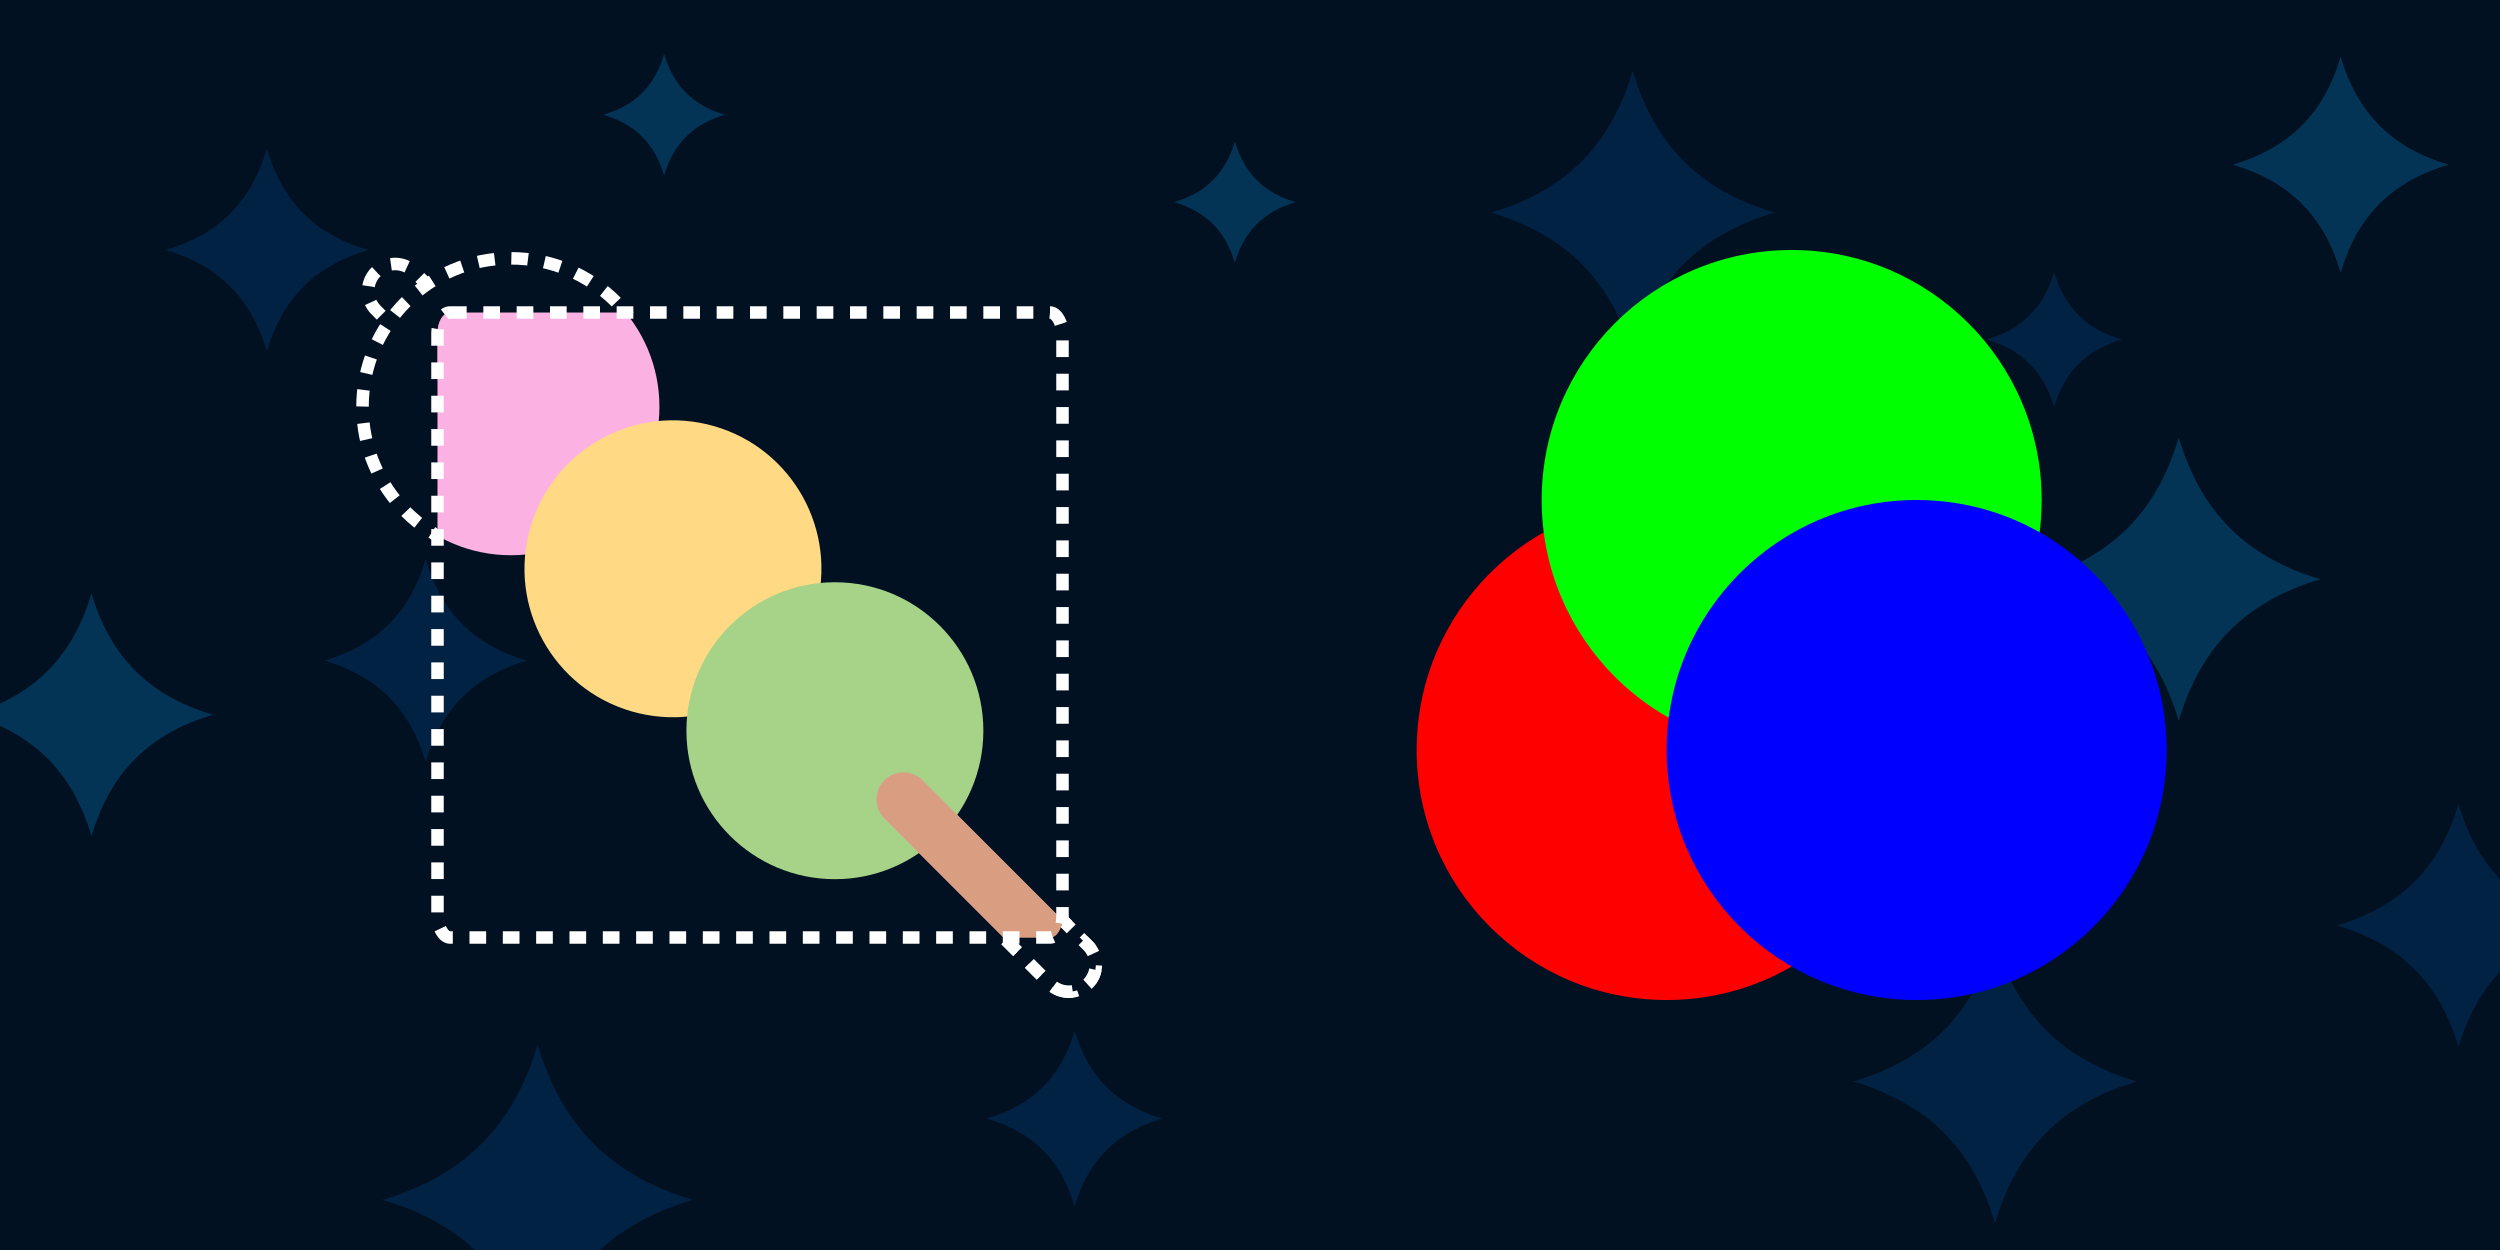 <svg version="1.1" xmlns="http://www.w3.org/2000/svg" xmlns:xlink="http://www.w3.org/1999/xlink" width="600" height="300" viewBox="0,0,600,300">
  <defs>
    <path id="star" d="M16.2,16.2c-2.5,-8.5  -7.7,-13.7 -16.2,-16.2
                                 c 8.5,-2.5  13.7, -7.7  16.2,-16.2
                                 c 2.5, 8.5   7.7, 13.7  16.2, 16.2
                                 c-8.5, 2.5 -13.7,  7.7 -16.2, 16.2z" stroke-width="0"/>
    <clipPath id="visible">
      <rect fill="#ff0000" x="105" y="75" width="150" height="150" rx="3" ry="5"/>
    </clipPath>
  </defs>

  <rect fill="#011122" width="600" height="300"/>


  <!-- This icon is based on Twemoji https://twemoji.twitter.com/ -->
  <!-- License: CC-BY 4.0 https://creativecommons.org/licenses/by/4.0/ -->
  <g stroke="#ffffff" stroke-width="3" stroke-dasharray="4" linecap="round" fill="#011122">
    <path d="M256.523,238.001c-1.657,0 -3.314,-0.633 -4.58,-1.894l-161.692,-161.697c-2.528,-2.528 -2.528,-6.633 0,-9.161c2.528,-2.528 6.633,-2.528 9.161,0l161.692,161.692c2.528,2.528 2.528,6.633 0,9.161c-1.266,1.261 -2.923,1.9 -4.58,1.9z"/>
    <path d="M158.261,97.629c0,19.678 -15.952,35.63 -35.63,35.63c-19.678,0 -35.63,-15.952 -35.63,-35.63c0,-19.678 15.952,-35.63 35.63,-35.63c19.678,0 35.63,15.952 35.63,35.63z"/>
    <path d="M153.322,171.186c-19.151,-4.522 -31.01,-23.713 -26.488,-42.865c4.522,-19.151 23.713,-31.01 42.865,-26.488c19.151,4.522 31.01,23.713 26.488,42.865c-4.522,19.151 -23.713,31.01 -42.865,26.488z"/>
    <path d="M236.006,175.369c0,19.678 -15.958,35.635 -35.635,35.635c-19.678,0 -35.63,-15.958 -35.63,-35.635c0,-19.678 15.952,-35.63 35.63,-35.63c19.678,0 35.635,15.958 35.635,35.63z"/>
    <path d="M256.523,238.001c-1.657,0 -3.314,-0.633 -4.58,-1.894l-39.683,-39.683c-2.533,-2.528 -2.533,-6.633 0,-9.161c2.533,-2.528 6.628,-2.528 9.161,0l39.683,39.683c2.528,2.528 2.528,6.633 0,9.161c-1.266,1.256 -2.923,1.894 -4.58,1.894z"/>
  </g>

  <rect fill="#011122" x="105" y="75" width="150" height="150" rx="3" ry="5"/>

  <g fill="#022244">
    <use href="#star" x="476.8" y="81.5" transform="scale(1)"/>
    <use href="#star" x="39.9" y="125.2" transform="scale(2.3)"/>
    <use href="#star" x="51.9" y="105.7" transform="scale(1.5)"/>
    <use href="#star" x="26.5" y="40" transform="scale(1.5)"/>
    <use href="#star" x="211.8" y="123.6" transform="scale(2.1)"/>
    <use href="#star" x="170.4" y="24.3" transform="scale(2.1)"/>
    <use href="#star" x="182.2" y="206.5" transform="scale(1.3)"/>
    <use href="#star" x="311.6" y="123.4" transform="scale(1.8)"/>
  </g>
  <g fill="#033355">
    <use href="#star" x="334.9" y="24.7" transform="scale(1.6)"/>
    <use href="#star" x="-4" y="95.3" transform="scale(1.8)"/>
    <use href="#star" x="309.1" y="91.1" transform="scale(1.4)"/>
    <use href="#star" x="232.8" y="66.2" transform="scale(2.1)"/>
    <use href="#star" x="160.9" y="30.6" transform="scale(0.9)"/>
    <use href="#star" x="313.1" y="53.9" transform="scale(0.9)"/>
  </g>

  <!-- This icon is based on Twemoji https://twemoji.twitter.com/ -->
  <!-- License: CC-BY 4.0 https://creativecommons.org/licenses/by/4.0/ -->
  <g clip-path="url(#visible)">
    <path d="M256.523,238.001c-1.657,0 -3.314,-0.633 -4.58,-1.894l-161.692,-161.697c-2.528,-2.528 -2.528,-6.633 0,-9.161c2.528,-2.528 6.633,-2.528 9.161,0l161.692,161.692c2.528,2.528 2.528,6.633 0,9.161c-1.266,1.261 -2.923,1.9 -4.58,1.9z" fill="#d99e82"/>
    <path d="M158.261,97.629c0,19.678 -15.952,35.63 -35.63,35.63c-19.678,0 -35.63,-15.952 -35.63,-35.63c0,-19.678 15.952,-35.63 35.63,-35.63c19.678,0 35.63,15.952 35.63,35.63z" fill="#fcb1e3"/>
    <path d="M153.322,171.186c-19.151,-4.522 -31.01,-23.713 -26.488,-42.865c4.522,-19.151 23.713,-31.01 42.865,-26.488c19.151,4.522 31.01,23.713 26.488,42.865c-4.522,19.151 -23.713,31.01 -42.865,26.488z" fill="#ffd983"/>
    <path d="M236.006,175.369c0,19.678 -15.958,35.635 -35.635,35.635c-19.678,0 -35.63,-15.958 -35.63,-35.635c0,-19.678 15.952,-35.63 35.63,-35.63c19.678,0 35.635,15.958 35.635,35.63z" fill="#a6d388"/>
    <path d="M256.523,238.001c-1.657,0 -3.314,-0.633 -4.58,-1.894l-39.683,-39.683c-2.533,-2.528 -2.533,-6.633 0,-9.161c2.533,-2.528 6.628,-2.528 9.161,0l39.683,39.683c2.528,2.528 2.528,6.633 0,9.161c-1.266,1.256 -2.923,1.894 -4.58,1.894z" fill="#d99e82"/>
  </g>
  <rect fill="none" x="105" y="75" width="150" height="150" stroke="#ffffff" stroke-width="3" stroke-dasharray="4" linecap="round" rx="3" ry="5"/>

  <circle class="blend" cx="400" cy="180" r="60" fill="#ff0000" />
  <circle class="blend" cx="430" cy="120" r="60" fill="#00ff00" />
  <circle class="blend" cx="460" cy="180" r="60" fill="#0000ff" />
  <style>
    .blend { mix-blend-mode: screen; }
  </style>
</svg><!--rotationCenter:300,150-->